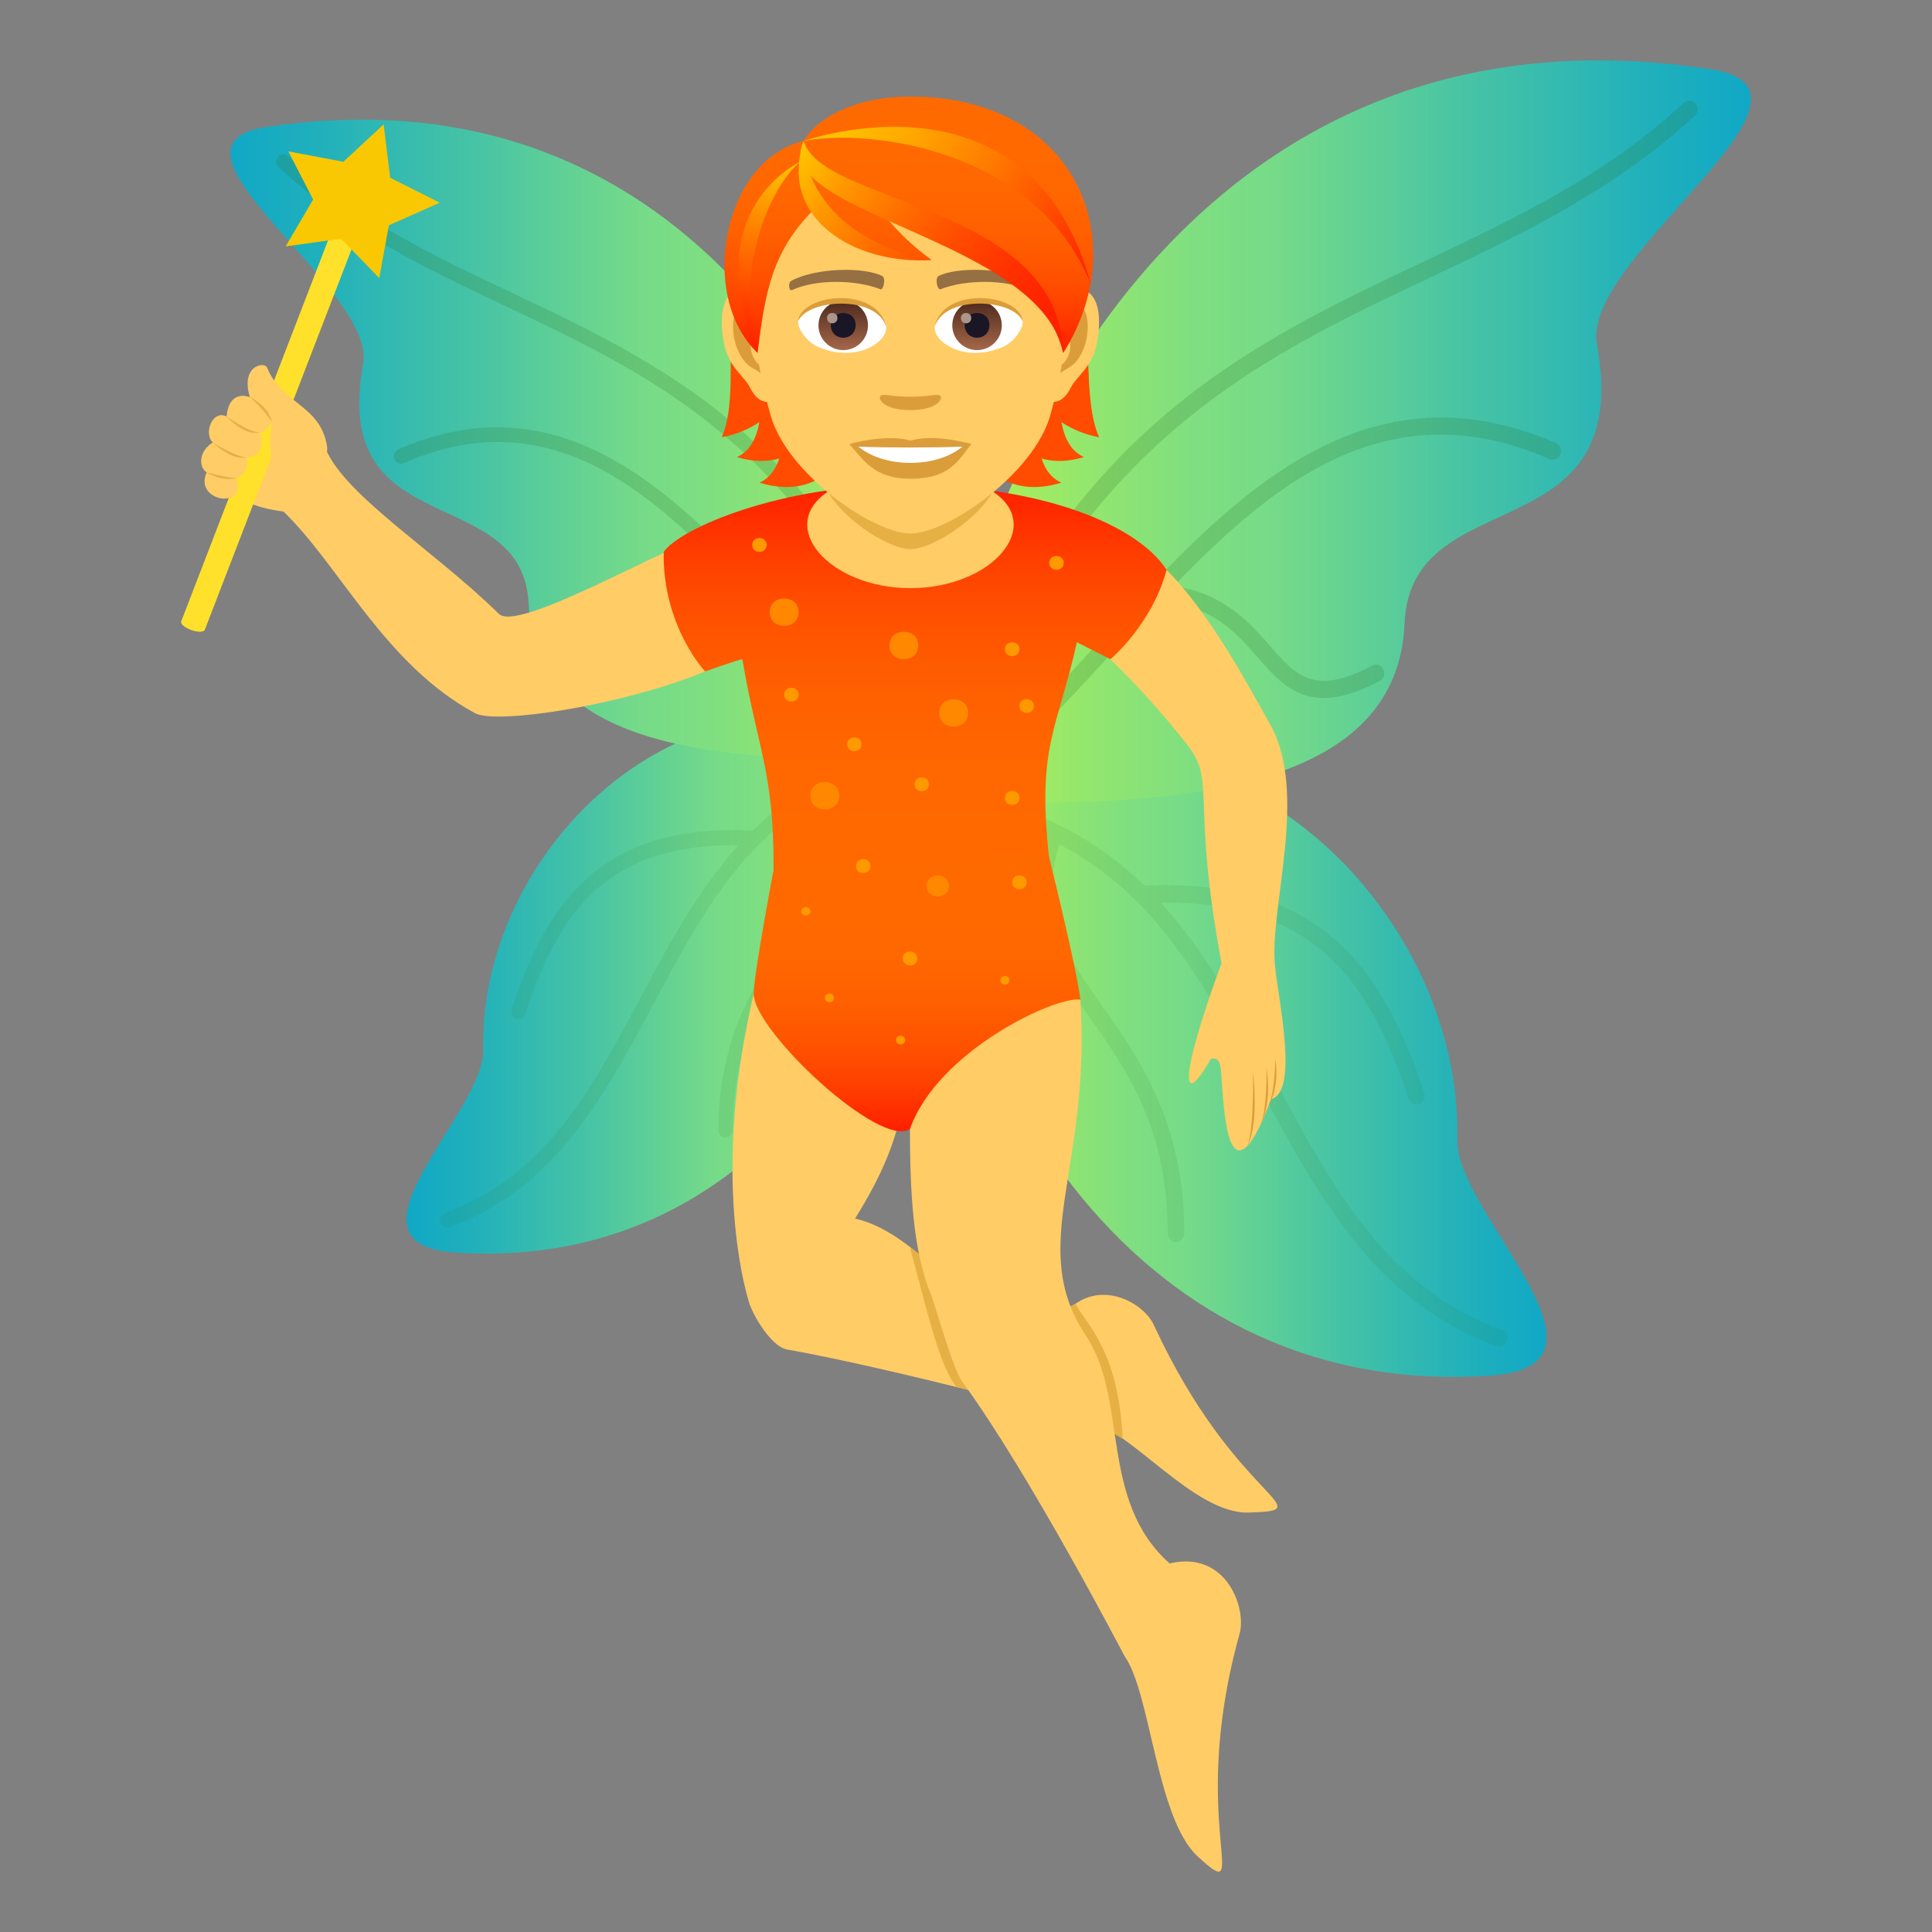 <?xml version="1.0" encoding="utf-8"?>
<!-- Generator: Adobe Illustrator 15.0.0, SVG Export Plug-In . SVG Version: 6.00 Build 0)  -->
<!DOCTYPE svg PUBLIC "-//W3C//DTD SVG 1.1//EN" "http://www.w3.org/Graphics/SVG/1.1/DTD/svg11.dtd">
<svg version="1.1" id="Layer_1" xmlns:x="http://ns.adobe.com/Extensibility/1.0/" xmlns:i="http://ns.adobe.com/AdobeIllustrator/10.0/" xmlns:graph="http://ns.adobe.com/Graphs/1.0/"
	 xmlns="http://www.w3.org/2000/svg" xmlns:xlink="http://www.w3.org/1999/xlink" xmlns:a="http://ns.adobe.com/AdobeSVGViewerExtensions/3.0/"
	 x="0px" y="0px" width="64px" height="64px" viewBox="0 0 64 64" enable-background="new 0 0 64 64" xml:space="preserve">
<rect x="0" y="0" width="64" height="64" fill="#808080" stroke="none"/>
<linearGradient id="SVGID_1_" gradientUnits="userSpaceOnUse" x1="31.005" y1="35.297" x2="51.228" y2="35.297">
	<stop  offset="0" style="stop-color:#B9F44C"/>
	<stop  offset="0.176" style="stop-color:#95E76C"/>
	<stop  offset="0.321" style="stop-color:#7EDE81"/>
	<stop  offset="0.413" style="stop-color:#76DB88"/>
	<stop  offset="0.637" style="stop-color:#4AC5A3"/>
	<stop  offset="0.877" style="stop-color:#20B0BC"/>
	<stop  offset="1" style="stop-color:#10A8C6"/>
	<a:midPointStop  offset="0" style="stop-color:#B9F44C"/>
	<a:midPointStop  offset="0.5" style="stop-color:#B9F44C"/>
	<a:midPointStop  offset="0.176" style="stop-color:#95E76C"/>
	<a:midPointStop  offset="0.5" style="stop-color:#95E76C"/>
	<a:midPointStop  offset="0.321" style="stop-color:#7EDE81"/>
	<a:midPointStop  offset="0.5" style="stop-color:#7EDE81"/>
	<a:midPointStop  offset="0.413" style="stop-color:#76DB88"/>
	<a:midPointStop  offset="0.5" style="stop-color:#76DB88"/>
	<a:midPointStop  offset="0.637" style="stop-color:#4AC5A3"/>
	<a:midPointStop  offset="0.5" style="stop-color:#4AC5A3"/>
	<a:midPointStop  offset="0.877" style="stop-color:#20B0BC"/>
	<a:midPointStop  offset="0.5" style="stop-color:#20B0BC"/>
	<a:midPointStop  offset="1" style="stop-color:#10A8C6"/>
</linearGradient>
<path fill="url(#SVGID_1_)" d="M49.381,45.567c-12.342,0.86-18.376-11.13-18.376-19.066c8.639-4.966,17.461,3.157,17.271,11.271
	C48.222,40.187,54.128,45.238,49.381,45.567z"/>
<path opacity="0.1" fill="#297124" d="M49.755,44.056c-3.864-1.409-5.648-4.766-7.543-8.32c-1.092-2.052-2.21-4.132-3.756-5.835
	c4.999-0.047,6.868,2.449,8.207,6.493c0.04,0.118,0.146,0.193,0.26,0.193c0.03,0,0.06-0.006,0.092-0.017
	c0.141-0.052,0.216-0.216,0.166-0.364c-1.428-4.312-3.566-7.127-9.273-6.869c-1.663-1.616-3.808-2.8-6.875-3.124
	c-0.151-0.018-0.287,0.101-0.301,0.26c-0.016,0.157,0.097,0.298,0.246,0.313c1.393,0.146,2.581,0.479,3.618,0.947
	c-0.854,2.615,0.228,4.167,1.485,5.946c1.22,1.726,2.603,3.683,2.603,7.184c0,0.157,0.124,0.283,0.274,0.283
	c0.152,0,0.275-0.126,0.275-0.283c0-3.688-1.504-5.814-2.712-7.523c-1.202-1.703-2.154-3.065-1.427-5.369
	c3.234,1.673,4.905,4.79,6.639,8.047c1.859,3.488,3.781,7.1,7.842,8.579c0.029,0.011,0.062,0.017,0.091,0.017
	c0.114,0,0.22-0.074,0.258-0.192C49.974,44.27,49.898,44.105,49.755,44.056z"/>
<linearGradient id="SVGID_2_" gradientUnits="userSpaceOnUse" x1="31.005" y1="14.294" x2="58" y2="14.294">
	<stop  offset="0" style="stop-color:#B9F44C"/>
	<stop  offset="0.176" style="stop-color:#95E76C"/>
	<stop  offset="0.321" style="stop-color:#7EDE81"/>
	<stop  offset="0.413" style="stop-color:#76DB88"/>
	<stop  offset="0.637" style="stop-color:#4AC5A3"/>
	<stop  offset="0.877" style="stop-color:#20B0BC"/>
	<stop  offset="1" style="stop-color:#10A8C6"/>
	<a:midPointStop  offset="0" style="stop-color:#B9F44C"/>
	<a:midPointStop  offset="0.5" style="stop-color:#B9F44C"/>
	<a:midPointStop  offset="0.176" style="stop-color:#95E76C"/>
	<a:midPointStop  offset="0.5" style="stop-color:#95E76C"/>
	<a:midPointStop  offset="0.321" style="stop-color:#7EDE81"/>
	<a:midPointStop  offset="0.5" style="stop-color:#7EDE81"/>
	<a:midPointStop  offset="0.413" style="stop-color:#76DB88"/>
	<a:midPointStop  offset="0.5" style="stop-color:#76DB88"/>
	<a:midPointStop  offset="0.637" style="stop-color:#4AC5A3"/>
	<a:midPointStop  offset="0.5" style="stop-color:#4AC5A3"/>
	<a:midPointStop  offset="0.877" style="stop-color:#20B0BC"/>
	<a:midPointStop  offset="0.5" style="stop-color:#20B0BC"/>
	<a:midPointStop  offset="1" style="stop-color:#10A8C6"/>
</linearGradient>
<path fill="url(#SVGID_2_)" d="M56.648,2.289C37.616-0.607,31.005,19.047,31.005,26.501c8.743,0.423,15.301-0.571,15.523-5.846
	c0.2-4.805,7.652-2.271,6.37-9.26C52.371,8.517,61.312,2.996,56.648,2.289z"/>
<path opacity="0.2" fill="#297124" d="M47.358,9.201c3.002-1.419,6.105-2.887,8.787-5.368c0.113-0.104,0.123-0.285,0.023-0.403
	c-0.103-0.121-0.275-0.131-0.389-0.025c-2.62,2.424-5.547,3.808-8.648,5.275c-6.162,2.913-12.53,5.927-16.336,17.575
	c0.244,0.045,0.383,0.235,0.414,0.452c2.006-1.118,3.844-3.128,5.787-5.258c0.463-0.51,0.932-1.021,1.401-1.522
	c1.728,0.103,2.534,1.016,3.247,1.827c0.605,0.697,1.189,1.368,2.201,1.368c0.5,0,1.102-0.162,1.861-0.564
	c0.133-0.071,0.188-0.244,0.119-0.387c-0.066-0.141-0.231-0.196-0.365-0.125c-1.934,1.022-2.521,0.345-3.412-0.677
	c-0.683-0.779-1.53-1.713-3.167-1.954c3.458-3.6,7.226-6.488,12.448-4.21c0.137,0.061,0.301-0.007,0.359-0.152
	s-0.008-0.315-0.147-0.376c-6.532-2.845-11,2.054-14.942,6.375c-1.726,1.896-3.369,3.688-5.092,4.81
	C35.259,14.927,41.407,12.014,47.358,9.201z"/>
<linearGradient id="SVGID_3_" gradientUnits="userSpaceOnUse" x1="794.334" y1="32.644" x2="811.753" y2="32.644" gradientTransform="matrix(-1 0 0 1 825.219 0)">
	<stop  offset="0" style="stop-color:#B9F44C"/>
	<stop  offset="0.176" style="stop-color:#95E76C"/>
	<stop  offset="0.321" style="stop-color:#7EDE81"/>
	<stop  offset="0.413" style="stop-color:#76DB88"/>
	<stop  offset="0.637" style="stop-color:#4AC5A3"/>
	<stop  offset="0.877" style="stop-color:#20B0BC"/>
	<stop  offset="1" style="stop-color:#10A8C6"/>
	<a:midPointStop  offset="0" style="stop-color:#B9F44C"/>
	<a:midPointStop  offset="0.5" style="stop-color:#B9F44C"/>
	<a:midPointStop  offset="0.176" style="stop-color:#95E76C"/>
	<a:midPointStop  offset="0.5" style="stop-color:#95E76C"/>
	<a:midPointStop  offset="0.321" style="stop-color:#7EDE81"/>
	<a:midPointStop  offset="0.5" style="stop-color:#7EDE81"/>
	<a:midPointStop  offset="0.413" style="stop-color:#76DB88"/>
	<a:midPointStop  offset="0.5" style="stop-color:#76DB88"/>
	<a:midPointStop  offset="0.637" style="stop-color:#4AC5A3"/>
	<a:midPointStop  offset="0.5" style="stop-color:#4AC5A3"/>
	<a:midPointStop  offset="0.877" style="stop-color:#20B0BC"/>
	<a:midPointStop  offset="0.5" style="stop-color:#20B0BC"/>
	<a:midPointStop  offset="1" style="stop-color:#10A8C6"/>
</linearGradient>
<path fill="url(#SVGID_3_)" d="M15.057,41.49c10.63,0.741,15.828-9.585,15.828-16.423c-7.44-4.277-15.039,2.72-14.878,9.709
	C16.057,36.852,10.969,41.204,15.057,41.49z"/>
<path opacity="0.1" fill="#297124" d="M14.732,40.188c3.328-1.215,4.867-4.105,6.5-7.165c0.94-1.77,1.902-3.561,3.237-5.026
	c-4.308-0.041-5.919,2.107-7.071,5.59c-0.036,0.103-0.126,0.167-0.225,0.167c-0.027,0-0.052-0.004-0.079-0.014
	c-0.122-0.045-0.187-0.186-0.144-0.313c1.229-3.714,3.073-6.139,7.988-5.917c1.433-1.394,3.28-2.41,5.922-2.689
	c0.13-0.017,0.246,0.084,0.26,0.224c0.012,0.134-0.083,0.257-0.212,0.269c-1.203,0.126-2.224,0.413-3.117,0.814
	c0.736,2.257-0.197,3.59-1.281,5.123c-1.05,1.485-2.24,3.173-2.24,6.188c0,0.136-0.106,0.246-0.236,0.246s-0.236-0.11-0.236-0.246
	c0-3.179,1.295-5.009,2.336-6.48c1.033-1.467,1.855-2.641,1.226-4.625c-2.786,1.441-4.223,4.127-5.716,6.93
	c-1.6,3.006-3.258,6.117-6.754,7.389c-0.025,0.011-0.054,0.017-0.079,0.017c-0.098,0-0.188-0.064-0.222-0.166
	C14.545,40.372,14.61,40.231,14.732,40.188z"/>
<linearGradient id="SVGID_4_" gradientUnits="userSpaceOnUse" x1="794.334" y1="14.553" x2="817.585" y2="14.553" gradientTransform="matrix(-1 0 0 1 825.219 0)">
	<stop  offset="0" style="stop-color:#B9F44C"/>
	<stop  offset="0.176" style="stop-color:#95E76C"/>
	<stop  offset="0.321" style="stop-color:#7EDE81"/>
	<stop  offset="0.413" style="stop-color:#76DB88"/>
	<stop  offset="0.637" style="stop-color:#4AC5A3"/>
	<stop  offset="0.877" style="stop-color:#20B0BC"/>
	<stop  offset="1" style="stop-color:#10A8C6"/>
	<a:midPointStop  offset="0" style="stop-color:#B9F44C"/>
	<a:midPointStop  offset="0.5" style="stop-color:#B9F44C"/>
	<a:midPointStop  offset="0.176" style="stop-color:#95E76C"/>
	<a:midPointStop  offset="0.5" style="stop-color:#95E76C"/>
	<a:midPointStop  offset="0.321" style="stop-color:#7EDE81"/>
	<a:midPointStop  offset="0.5" style="stop-color:#7EDE81"/>
	<a:midPointStop  offset="0.413" style="stop-color:#76DB88"/>
	<a:midPointStop  offset="0.5" style="stop-color:#76DB88"/>
	<a:midPointStop  offset="0.637" style="stop-color:#4AC5A3"/>
	<a:midPointStop  offset="0.5" style="stop-color:#4AC5A3"/>
	<a:midPointStop  offset="0.877" style="stop-color:#20B0BC"/>
	<a:midPointStop  offset="0.5" style="stop-color:#20B0BC"/>
	<a:midPointStop  offset="1" style="stop-color:#10A8C6"/>
</linearGradient>
<path fill="url(#SVGID_4_)" d="M8.798,4.213c16.394-2.495,22.087,14.435,22.087,20.854c-7.531,0.363-13.18-0.494-13.371-5.034
	c-0.173-4.138-6.591-1.959-5.486-7.976C12.481,9.579,4.781,4.825,8.798,4.213z"/>
<path opacity="0.2" fill="#297124" d="M16.798,10.167c-2.585-1.222-5.259-2.487-7.566-4.623c-0.099-0.09-0.106-0.246-0.02-0.348
	c0.086-0.104,0.235-0.111,0.332-0.022c2.257,2.087,4.779,3.279,7.448,4.543c5.307,2.51,10.794,5.105,14.071,15.138
	c-0.208,0.04-0.328,0.203-0.354,0.392c-1.731-0.963-3.313-2.694-4.987-4.531c-0.399-0.438-0.801-0.877-1.206-1.312
	c-1.488,0.088-2.185,0.876-2.796,1.577c-0.521,0.599-1.025,1.177-1.898,1.177c-0.43,0-0.949-0.141-1.602-0.486
	c-0.116-0.063-0.164-0.211-0.104-0.331c0.059-0.122,0.2-0.17,0.316-0.109c1.667,0.88,2.172,0.298,2.939-0.585
	c0.586-0.67,1.318-1.474,2.725-1.682c-2.977-3.101-6.221-5.587-10.72-3.625c-0.12,0.051-0.26-0.006-0.31-0.133
	c-0.051-0.124,0.006-0.271,0.128-0.322c5.627-2.451,9.474,1.767,12.872,5.49c1.482,1.631,2.899,3.178,4.383,4.145
	C27.22,15.099,21.925,12.59,16.798,10.167z"/>
<path fill="#FFCC66" d="M38.218,43.884c-0.369-0.802-2.098-1.73-3.195-0.055c-3.062,0.15-4.321-2.918-6.697-3.462
	c1.838-2.971,1.879-4.501,1.922-10.154c0,0-2.684-0.943-4.561,0.17c-2.189,6.616-1.31,11.281-0.885,12.729
	c0.139,0.47,0.748,1.498,1.27,1.591c3.556,0.632,9.955,2.36,9.955,2.36c1.405,0.269,3.521,3.089,5.328,3.042
	C43.877,50.033,40.944,49.772,38.218,43.884z"/>
<path fill="#E6B045" d="M35.626,43.188c-0.32,0.137-0.332,0.225-0.604,0.641c-2.34,0.115-3.342-1.433-4.879-2.514
	c0.586,2.166,0.979,3.947,1.545,4.632c2.543,0.62,4.338,1.115,4.338,1.115c0.464,0.089,0.631,0.3,1.165,0.604
	C37.052,44.7,35.962,43.844,35.626,43.188z"/>
<path fill="#FFCC66" d="M41.062,54.125c0.24-0.854-0.438-2.779-2.317-2.334c-2.349-2.087-1.362-5.425-2.763-7.53
	c-1.99-2.991,0.168-5.5-0.193-11.148c0,0-5.622-1.216-5.645,4.061c-0.01,2.41,0.116,4.286,0.682,5.678
	c0.184,0.452,0.725,2.478,1.051,2.921c2.213,3.017,5.377,9.092,5.377,9.092c0.862,1.206,1.053,5.36,2.412,6.623
	C41.567,63.244,39.307,60.415,41.062,54.125z"/>
<path fill="#FFCC66" d="M24.53,17.344c-1.285,0.03-7.287,3.693-8.003,2.991c-2.096-2.054-4.946-3.822-5.687-5.352
	c-1.166-1.944-5.706,1.411-1.451,1.962c1.855,1.777,3.365,5.081,6.356,6.684c0.84,0.45,6.587-0.543,8.917-2.051
	C25.37,19.941,25.313,18.496,24.53,17.344z"/>
<path fill="#FFE12C" d="M12.015,7.301L6.788,20.854c-0.08,0.208-0.861-0.072-0.782-0.278l5.188-13.46
	C11.751,6.825,12.015,7.301,12.015,7.301z"/>
<polygon fill="#F9C802" points="12.563,9.214 12.882,7.462 14.567,6.715 12.925,5.888 12.709,4.12 11.375,5.359 9.551,5.014 
	10.373,6.61 9.462,8.162 11.302,7.907 "/>
<path fill="#FFCC66" d="M42.073,23.992c-0.824-1.464-2.224-4.118-3.857-5.512c-0.516,0.585-2.05,2.781-2.05,2.781
	s1.517,1.322,3.142,3.382c1.011,1.279,0.129,1.743,1.156,7.264c-1.392,3.78-1.362,4.938-0.346,3.158
	c0.444-0.031,0.268,0.369,0.452,1.856c0.364,2.938,1.53-0.505,1.53-0.505c0.926-0.235,0.26-3.222,0.135-4.428
	C42.039,30.104,43.358,26.271,42.073,23.992z"/>
<path fill="#DB9D3A" d="M41.329,37.952c0.384-0.746,0.18-2.462,0.18-2.462S41.551,37.345,41.329,37.952z"/>
<path fill="#DB9D3A" d="M41.771,37.231c0.383-0.746,0.182-1.878,0.182-1.878S41.992,36.624,41.771,37.231z"/>
<path fill="#DB9D3A" d="M42.034,36.619c0.383-0.746,0.208-1.541,0.208-1.541S42.256,36.012,42.034,36.619z"/>
<linearGradient id="SVGID_5_" gradientUnits="userSpaceOnUse" x1="30.313" y1="30.71" x2="30.313" y2="16.061">
	<stop  offset="0" style="stop-color:#FF6A00"/>
	<stop  offset="0.344" style="stop-color:#FF6800"/>
	<stop  offset="0.543" style="stop-color:#FF5F00"/>
	<stop  offset="0.705" style="stop-color:#FF5100"/>
	<stop  offset="0.847" style="stop-color:#FF3D00"/>
	<stop  offset="0.975" style="stop-color:#FF2400"/>
	<stop  offset="1" style="stop-color:#FF1E00"/>
	<a:midPointStop  offset="0" style="stop-color:#FF6A00"/>
	<a:midPointStop  offset="0.806" style="stop-color:#FF6A00"/>
	<a:midPointStop  offset="1" style="stop-color:#FF1E00"/>
</linearGradient>
<path fill-rule="evenodd" clip-rule="evenodd" fill="url(#SVGID_5_)" d="M25.624,28.796c0.016-3.268-0.52-3.917-1.031-6.957
	c-0.172,0.021-1.235,0.403-1.235,0.403s-1.414-1.496-1.372-3.961c0.552-0.782,3.863-2.22,7.969-2.22
	c4.562,0,7.729,1.333,8.688,2.812c-0.471,1.799-1.858,2.966-1.858,2.966s-0.941-0.481-1.112-0.562
	c-0.644,2.896-1.32,3.417-0.928,7.073C34.98,30.56,26.673,32.113,25.624,28.796z"/>
<linearGradient id="SVGID_6_" gradientUnits="userSpaceOnUse" x1="30.377" y1="37.475" x2="30.377" y2="28.351">
	<stop  offset="0" style="stop-color:#FF1E00"/>
	<stop  offset="0.025" style="stop-color:#FF2400"/>
	<stop  offset="0.153" style="stop-color:#FF3D00"/>
	<stop  offset="0.295" style="stop-color:#FF5100"/>
	<stop  offset="0.457" style="stop-color:#FF5F00"/>
	<stop  offset="0.656" style="stop-color:#FF6800"/>
	<stop  offset="1" style="stop-color:#FF6A00"/>
	<a:midPointStop  offset="0" style="stop-color:#FF1E00"/>
	<a:midPointStop  offset="0.194" style="stop-color:#FF1E00"/>
	<a:midPointStop  offset="1" style="stop-color:#FF6A00"/>
</linearGradient>
<path fill="url(#SVGID_6_)" d="M34.743,28.351l-9.119,0.468c0,0-0.657,3.479-0.657,4.099c0,1.235,4.202,5.158,5.177,4.479
	c0.921-2.593,4.84-4.411,5.645-4.284C35.659,32.029,34.743,28.351,34.743,28.351z"/>
<path fill="#FFCC66" d="M27.431,16.283c-1.736,1.155,0.037,3.2,2.729,3.2s4.465-2.045,2.729-3.2
	C32.048,15.724,28.271,15.724,27.431,16.283z"/>
<path fill="#FF8800" d="M26.454,20.279c0,0.606-0.957,0.606-0.957,0C25.497,19.672,26.454,19.672,26.454,20.279z"/>
<path fill="#FF8800" d="M32.069,23.614c0,0.607-0.956,0.607-0.956,0C31.113,23.008,32.069,23.008,32.069,23.614z"/>
<path fill="#FF8800" d="M27.803,26.36c0,0.607-0.956,0.607-0.956,0C26.847,25.754,27.803,25.754,27.803,26.36z"/>
<path fill="#FF8800" d="M31.432,29.348c0,0.467-0.735,0.467-0.735,0S31.432,28.881,31.432,29.348z"/>
<path fill="#FF8800" d="M30.42,21.384c0,0.606-0.957,0.606-0.957,0C29.463,20.775,30.42,20.775,30.42,21.384z"/>
<path fill="#FF9900" d="M33.771,21.506c0,0.306-0.48,0.306-0.48,0C33.29,21.201,33.771,21.201,33.771,21.506z"/>
<path fill="#FF9900" d="M35.237,18.646c0,0.306-0.481,0.306-0.481,0C34.756,18.342,35.237,18.342,35.237,18.646z"/>
<path fill="#FF9900" d="M25.397,18.052c0,0.306-0.48,0.306-0.48,0S25.397,17.746,25.397,18.052z"/>
<path fill="#FF9900" d="M26.456,23.012c0,0.305-0.48,0.305-0.48,0C25.976,22.706,26.456,22.706,26.456,23.012z"/>
<path fill="#FF9900" d="M28.837,28.688c0,0.306-0.481,0.306-0.481,0C28.355,28.384,28.837,28.384,28.837,28.688z"/>
<path fill="#FF9900" d="M34.012,29.227c0,0.306-0.481,0.306-0.481,0C33.53,28.922,34.012,28.922,34.012,29.227z"/>
<path fill="#FF9900" d="M30.384,31.751c0,0.306-0.48,0.306-0.48,0S30.384,31.445,30.384,31.751z"/>
<path fill="#FF9900" d="M29.983,34.454c0,0.19-0.301,0.19-0.301,0S29.983,34.264,29.983,34.454z"/>
<path fill="#FF9900" d="M27.624,33.056c0,0.19-0.3,0.19-0.3,0S27.624,32.865,27.624,33.056z"/>
<path fill="#FF9900" d="M33.44,32.472c0,0.191-0.301,0.191-0.301,0C33.14,32.281,33.44,32.281,33.44,32.472z"/>
<path fill="#FF9900" d="M26.844,30.188c0,0.19-0.3,0.19-0.3,0S26.844,29.998,26.844,30.188z"/>
<path fill="#FF9900" d="M30.774,25.981c0,0.306-0.48,0.306-0.48,0C30.294,25.677,30.774,25.677,30.774,25.981z"/>
<path fill="#FF9900" d="M33.771,26.432c0,0.306-0.48,0.306-0.48,0S33.771,26.126,33.771,26.432z"/>
<path fill="#FF9900" d="M34.252,23.386c0,0.306-0.481,0.306-0.481,0C33.771,23.081,34.252,23.081,34.252,23.386z"/>
<path fill="#FF9900" d="M28.543,24.655c0,0.306-0.48,0.306-0.48,0C28.063,24.351,28.543,24.351,28.543,24.655z"/>
<path fill="#E6B045" d="M27.233,15.86c0.344,1.162,2.154,2.331,2.926,2.331c0.771,0,2.581-1.169,2.924-2.331
	C33.249,15.302,27.069,15.302,27.233,15.86z"/>
<path fill="#FF4C00" d="M35.163,13.984c0.355,0.235,0.767,0.41,1.246,0.5c-0.852-1.937,0.432-5.999-2.198-8.983
	c-3.708,0.11-4.22,12.079,0.948,10.487c-0.329-0.142-0.536-0.433-0.656-0.799c0.398,0.114,0.863,0.118,1.406-0.049
	C35.478,14.954,35.257,14.516,35.163,13.984z"/>
<path fill="#FF4C00" d="M25.856,5.501c-2.63,2.984-1.097,7.047-1.947,8.983c0.479-0.09,0.89-0.265,1.246-0.5
	c-0.096,0.531-0.315,0.97-0.746,1.156c0.541,0.167,1.007,0.163,1.405,0.049c-0.121,0.366-0.327,0.657-0.655,0.799
	C30.326,17.58,29.563,5.611,25.856,5.501z"/>
<path id="Path_282_" fill="#FFCC66" d="M35.567,9.579c-0.838,0.101-1.441,2.899-0.916,3.638c0.074,0.104,0.506,0.268,0.826-0.384
	c0.177-0.36,0.688-0.662,0.846-1.406C36.526,10.473,36.401,9.478,35.567,9.579z"/>
<path id="Path_281_" fill="#FFCC66" d="M24.751,9.579c0.837,0.101,1.441,2.899,0.914,3.638c-0.073,0.104-0.505,0.268-0.824-0.384
	c-0.178-0.36-0.689-0.662-0.847-1.406C23.791,10.473,23.917,9.478,24.751,9.579z"/>
<path id="Path_280_" fill="#DB9D3A" d="M35.544,10.115c-0.218,0.068-0.456,0.401-0.586,0.953c0.764-0.164,0.573,1.105-0.09,1.13
	c0.006,0.127,0.014,0.259,0.029,0.397c0.32-0.464,0.645-0.278,0.967-0.968C36.154,11.006,36.085,9.945,35.544,10.115z"/>
<path id="Path_279_" fill="#DB9D3A" d="M25.359,11.066c-0.13-0.551-0.367-0.883-0.586-0.951c-0.541-0.17-0.61,0.891-0.32,1.513
	c0.321,0.689,0.646,0.504,0.967,0.968c0.016-0.139,0.024-0.271,0.03-0.398C24.793,12.166,24.604,10.912,25.359,11.066z"/>
<path fill="#FFCC66" d="M30.159,4.198c-3.629,0-5.376,2.949-5.158,6.741c0.045,0.762,0.258,1.861,0.521,2.804
	c0.544,1.958,3.415,3.931,4.638,3.931c1.222,0,4.093-1.973,4.637-3.931c0.263-0.942,0.475-2.042,0.52-2.804
	C35.534,7.147,33.787,4.198,30.159,4.198z"/>
<path id="Path_278_" fill="#966F42" d="M34.101,9.3c-0.83-0.439-2.418-0.461-3.01-0.155c-0.127,0.06-0.043,0.476,0.064,0.436
	c0.824-0.325,2.153-0.333,2.925,0.028C34.183,9.654,34.226,9.36,34.101,9.3z"/>
<path id="Path_277_" fill="#966F42" d="M26.218,9.3c0.829-0.439,2.416-0.461,3.008-0.155c0.127,0.06,0.043,0.476-0.063,0.436
	c-0.826-0.325-2.154-0.333-2.926,0.028C26.134,9.654,26.092,9.36,26.218,9.3z"/>
<path id="Path_276_" fill="#DB9D3A" d="M31.138,13.104c-0.104-0.072-0.347,0.039-0.979,0.039c-0.633,0-0.875-0.111-0.979-0.039
	c-0.124,0.087,0.073,0.481,0.979,0.481C31.064,13.585,31.263,13.19,31.138,13.104z"/>
<path id="Path_272_" fill="#DB9D3A" d="M30.159,14.596c-0.816-0.239-2.025,0.114-2.025,0.114c0.461,0.501,0.798,1.149,2.025,1.149
	c1.405,0,1.645-0.737,2.025-1.149C32.185,14.71,30.975,14.355,30.159,14.596z"/>
<path id="Path_271_" fill="#FFFFFF" d="M28.438,14.795c0.855,0.716,2.583,0.721,3.442,0C30.969,14.833,29.355,14.834,28.438,14.795z
	"/>
<path id="Path_270_" fill="#FFFFFF" d="M29.352,10.794c0.031,0.239-0.132,0.523-0.583,0.736c-0.287,0.136-0.883,0.295-1.666-0.035
	c-0.352-0.147-0.694-0.607-0.664-0.862C26.864,9.834,28.954,9.717,29.352,10.794z"/>
<linearGradient id="Oval_1_" gradientUnits="userSpaceOnUse" x1="-424.171" y1="480.499" x2="-424.171" y2="480.749" gradientTransform="matrix(6.57 0 0 -6.57 2814.78 3168.528)">
	<stop  offset="0" style="stop-color:#A6694A"/>
	<stop  offset="1" style="stop-color:#4F2A1E"/>
	<a:midPointStop  offset="0" style="stop-color:#A6694A"/>
	<a:midPointStop  offset="0.5" style="stop-color:#A6694A"/>
	<a:midPointStop  offset="1" style="stop-color:#4F2A1E"/>
</linearGradient>
<circle id="Oval_26_" fill="url(#Oval_1_)" cx="27.933" cy="10.778" r="0.82"/>
<path id="Path_269_" fill="#1A1626" d="M27.522,10.763c0,0.567,0.822,0.567,0.822,0C28.345,10.236,27.522,10.236,27.522,10.763z"/>
<path id="Path_257_" fill="#AB968C" d="M27.397,10.533c0,0.237,0.345,0.237,0.345,0C27.742,10.313,27.397,10.313,27.397,10.533z"/>
<path id="Path_253_" fill="#DB9D3A" d="M29.355,10.825c-0.333-1.069-2.606-0.912-2.917-0.192
	C26.554,9.712,29.071,9.469,29.355,10.825z"/>
<path id="Path_251_" fill="#FFFFFF" d="M30.966,10.794c-0.031,0.239,0.133,0.523,0.584,0.736c0.287,0.136,0.883,0.295,1.666-0.035
	c0.352-0.147,0.693-0.607,0.662-0.862C33.454,9.834,31.363,9.717,30.966,10.794z"/>
<linearGradient id="Oval_2_" gradientUnits="userSpaceOnUse" x1="-426.195" y1="480.499" x2="-426.195" y2="480.749" gradientTransform="matrix(6.57 0 0 -6.57 2832.511 3168.528)">
	<stop  offset="0" style="stop-color:#A6694A"/>
	<stop  offset="1" style="stop-color:#4F2A1E"/>
	<a:midPointStop  offset="0" style="stop-color:#A6694A"/>
	<a:midPointStop  offset="0.5" style="stop-color:#A6694A"/>
	<a:midPointStop  offset="1" style="stop-color:#4F2A1E"/>
</linearGradient>
<circle id="Oval_25_" fill="url(#Oval_2_)" cx="32.366" cy="10.778" r="0.82"/>
<path id="Path_250_" fill="#1A1626" d="M31.956,10.763c0,0.567,0.82,0.567,0.82,0C32.776,10.236,31.956,10.236,31.956,10.763z"/>
<path id="Path_249_" fill="#AB968C" d="M31.831,10.533c0,0.237,0.344,0.237,0.344,0C32.175,10.313,31.831,10.313,31.831,10.533z"/>
<path id="Path_106_" fill="#DB9D3A" d="M30.962,10.825c0.334-1.069,2.605-0.916,2.916-0.192
	C33.763,9.712,31.246,9.469,30.962,10.825z"/>
<linearGradient id="SVGID_7_" gradientUnits="userSpaceOnUse" x1="30.105" y1="11.692" x2="30.105" y2="3.2">
	<stop  offset="0" style="stop-color:#FF1E00"/>
	<stop  offset="0.025" style="stop-color:#FF2400"/>
	<stop  offset="0.153" style="stop-color:#FF3D00"/>
	<stop  offset="0.295" style="stop-color:#FF5100"/>
	<stop  offset="0.457" style="stop-color:#FF5F00"/>
	<stop  offset="0.656" style="stop-color:#FF6800"/>
	<stop  offset="1" style="stop-color:#FF6A00"/>
	<a:midPointStop  offset="0" style="stop-color:#FF1E00"/>
	<a:midPointStop  offset="0.194" style="stop-color:#FF1E00"/>
	<a:midPointStop  offset="1" style="stop-color:#FF6A00"/>
</linearGradient>
<path fill="url(#SVGID_7_)" d="M30.159,3.2c-2.207,0-3.311,0.998-3.534,1.471c-2.669,0.609-3.527,5.104-1.529,7.021
	c0.249-2.043,0.487-3.355,1.848-4.738c0.794,1.062,2.442,1.658,3.918,1.658c-0.698-0.507-1.175-1.003-1.55-1.466
	c2.465,1.129,5.226,1.852,5.91,4.546C37.594,7.923,35.624,3.2,30.159,3.2z"/>
<linearGradient id="SVGID_8_" gradientUnits="userSpaceOnUse" x1="34.57" y1="12.407" x2="26.051" y2="5.345">
	<stop  offset="0" style="stop-color:#FF1E00"/>
	<stop  offset="0.129" style="stop-color:#FF2300"/>
	<stop  offset="0.286" style="stop-color:#FF3200"/>
	<stop  offset="0.457" style="stop-color:#FF4B00"/>
	<stop  offset="0.638" style="stop-color:#FF6D00"/>
	<stop  offset="0.825" style="stop-color:#FF9800"/>
	<stop  offset="1" style="stop-color:#FFC800"/>
	<a:midPointStop  offset="0" style="stop-color:#FF1E00"/>
	<a:midPointStop  offset="0.667" style="stop-color:#FF1E00"/>
	<a:midPointStop  offset="1" style="stop-color:#FFC800"/>
</linearGradient>
<path fill="url(#SVGID_8_)" d="M26.625,4.671c-0.022,1.254,0.981,3.337,4.236,3.941C28.345,8.782,25.763,7.262,26.625,4.671z"/>
<linearGradient id="SVGID_9_" gradientUnits="userSpaceOnUse" x1="24.436" y1="11.518" x2="25.89" y2="5.189">
	<stop  offset="0" style="stop-color:#FF1E00"/>
	<stop  offset="0.195" style="stop-color:#FF3A00"/>
	<stop  offset="0.612" style="stop-color:#FF8100"/>
	<stop  offset="1" style="stop-color:#FFC800"/>
	<a:midPointStop  offset="0" style="stop-color:#FF1E00"/>
	<a:midPointStop  offset="0.533" style="stop-color:#FF1E00"/>
	<a:midPointStop  offset="1" style="stop-color:#FFC800"/>
</linearGradient>
<path fill="url(#SVGID_9_)" d="M26.52,5.356c-0.743,0.538-2.269,3.175-1.424,6.336C23.066,6.903,26.52,5.356,26.52,5.356z"/>
<linearGradient id="SVGID_10_" gradientUnits="userSpaceOnUse" x1="36.69" y1="8.234" x2="27.176" y2="3.579">
	<stop  offset="0" style="stop-color:#FF1E00"/>
	<stop  offset="0.157" style="stop-color:#FF4100"/>
	<stop  offset="0.445" style="stop-color:#FF7A00"/>
	<stop  offset="0.692" style="stop-color:#FFA500"/>
	<stop  offset="0.885" style="stop-color:#FFBE00"/>
	<stop  offset="1" style="stop-color:#FFC800"/>
	<a:midPointStop  offset="0" style="stop-color:#FF1E00"/>
	<a:midPointStop  offset="0.406" style="stop-color:#FF1E00"/>
	<a:midPointStop  offset="1" style="stop-color:#FFC800"/>
</linearGradient>
<path fill="url(#SVGID_10_)" d="M26.625,4.671c0,0,7.474-2.671,9.501,4.717C34.28,4.887,28.706,4.252,26.625,4.671z"/>
<linearGradient id="SVGID_11_" gradientUnits="userSpaceOnUse" x1="35.363" y1="11.451" x2="26.843" y2="4.389">
	<stop  offset="0" style="stop-color:#FF1E00"/>
	<stop  offset="0.129" style="stop-color:#FF2300"/>
	<stop  offset="0.286" style="stop-color:#FF3200"/>
	<stop  offset="0.457" style="stop-color:#FF4B00"/>
	<stop  offset="0.638" style="stop-color:#FF6D00"/>
	<stop  offset="0.825" style="stop-color:#FF9800"/>
	<stop  offset="1" style="stop-color:#FFC800"/>
	<a:midPointStop  offset="0" style="stop-color:#FF1E00"/>
	<a:midPointStop  offset="0.667" style="stop-color:#FF1E00"/>
	<a:midPointStop  offset="1" style="stop-color:#FFC800"/>
</linearGradient>
<path fill="url(#SVGID_11_)" d="M26.625,4.671c0.578,2.105,8.453,2.085,8.597,7.021C34.455,7.892,25.45,7.063,26.625,4.671z"/>
<path fill="#FFCC66" d="M7.832,15.844c0,0,0.445-0.16,0.332-0.692c0.504-0.006,0.595-0.541,0.431-0.823
	c0.204,0.034,0.409-0.352,0.409-0.352s-0.228,1.414,0.27,1.731c1.09,0.698,1.634-0.494,1.559-0.938
	C10.599,13.4,9.349,13.4,8.849,12.181c-0.09-0.219-0.891-0.067-0.571,0.975c0,0-0.69-0.29-0.772,0.642
	c-0.468-0.239-0.771,0.559-0.458,0.858c-0.537,0.351-0.419,0.872-0.2,0.989C6.399,16.605,8.19,16.913,7.832,15.844z"/>
<path fill="#E6B045" d="M7.832,15.844c-0.373-0.022-0.983-0.199-0.983-0.199S7.315,15.96,7.832,15.844z"/>
<path fill="#E6B045" d="M8.164,15.151c-0.372-0.023-1.116-0.496-1.116-0.496S7.648,15.267,8.164,15.151z"/>
<path fill="#E6B045" d="M8.595,14.329c-0.372-0.021-1.089-0.531-1.089-0.531S8.079,14.444,8.595,14.329z"/>
<path fill="#E6B045" d="M9.004,13.977c-0.106-0.544-0.727-0.821-0.727-0.821S8.741,13.559,9.004,13.977z"/>
</svg>
